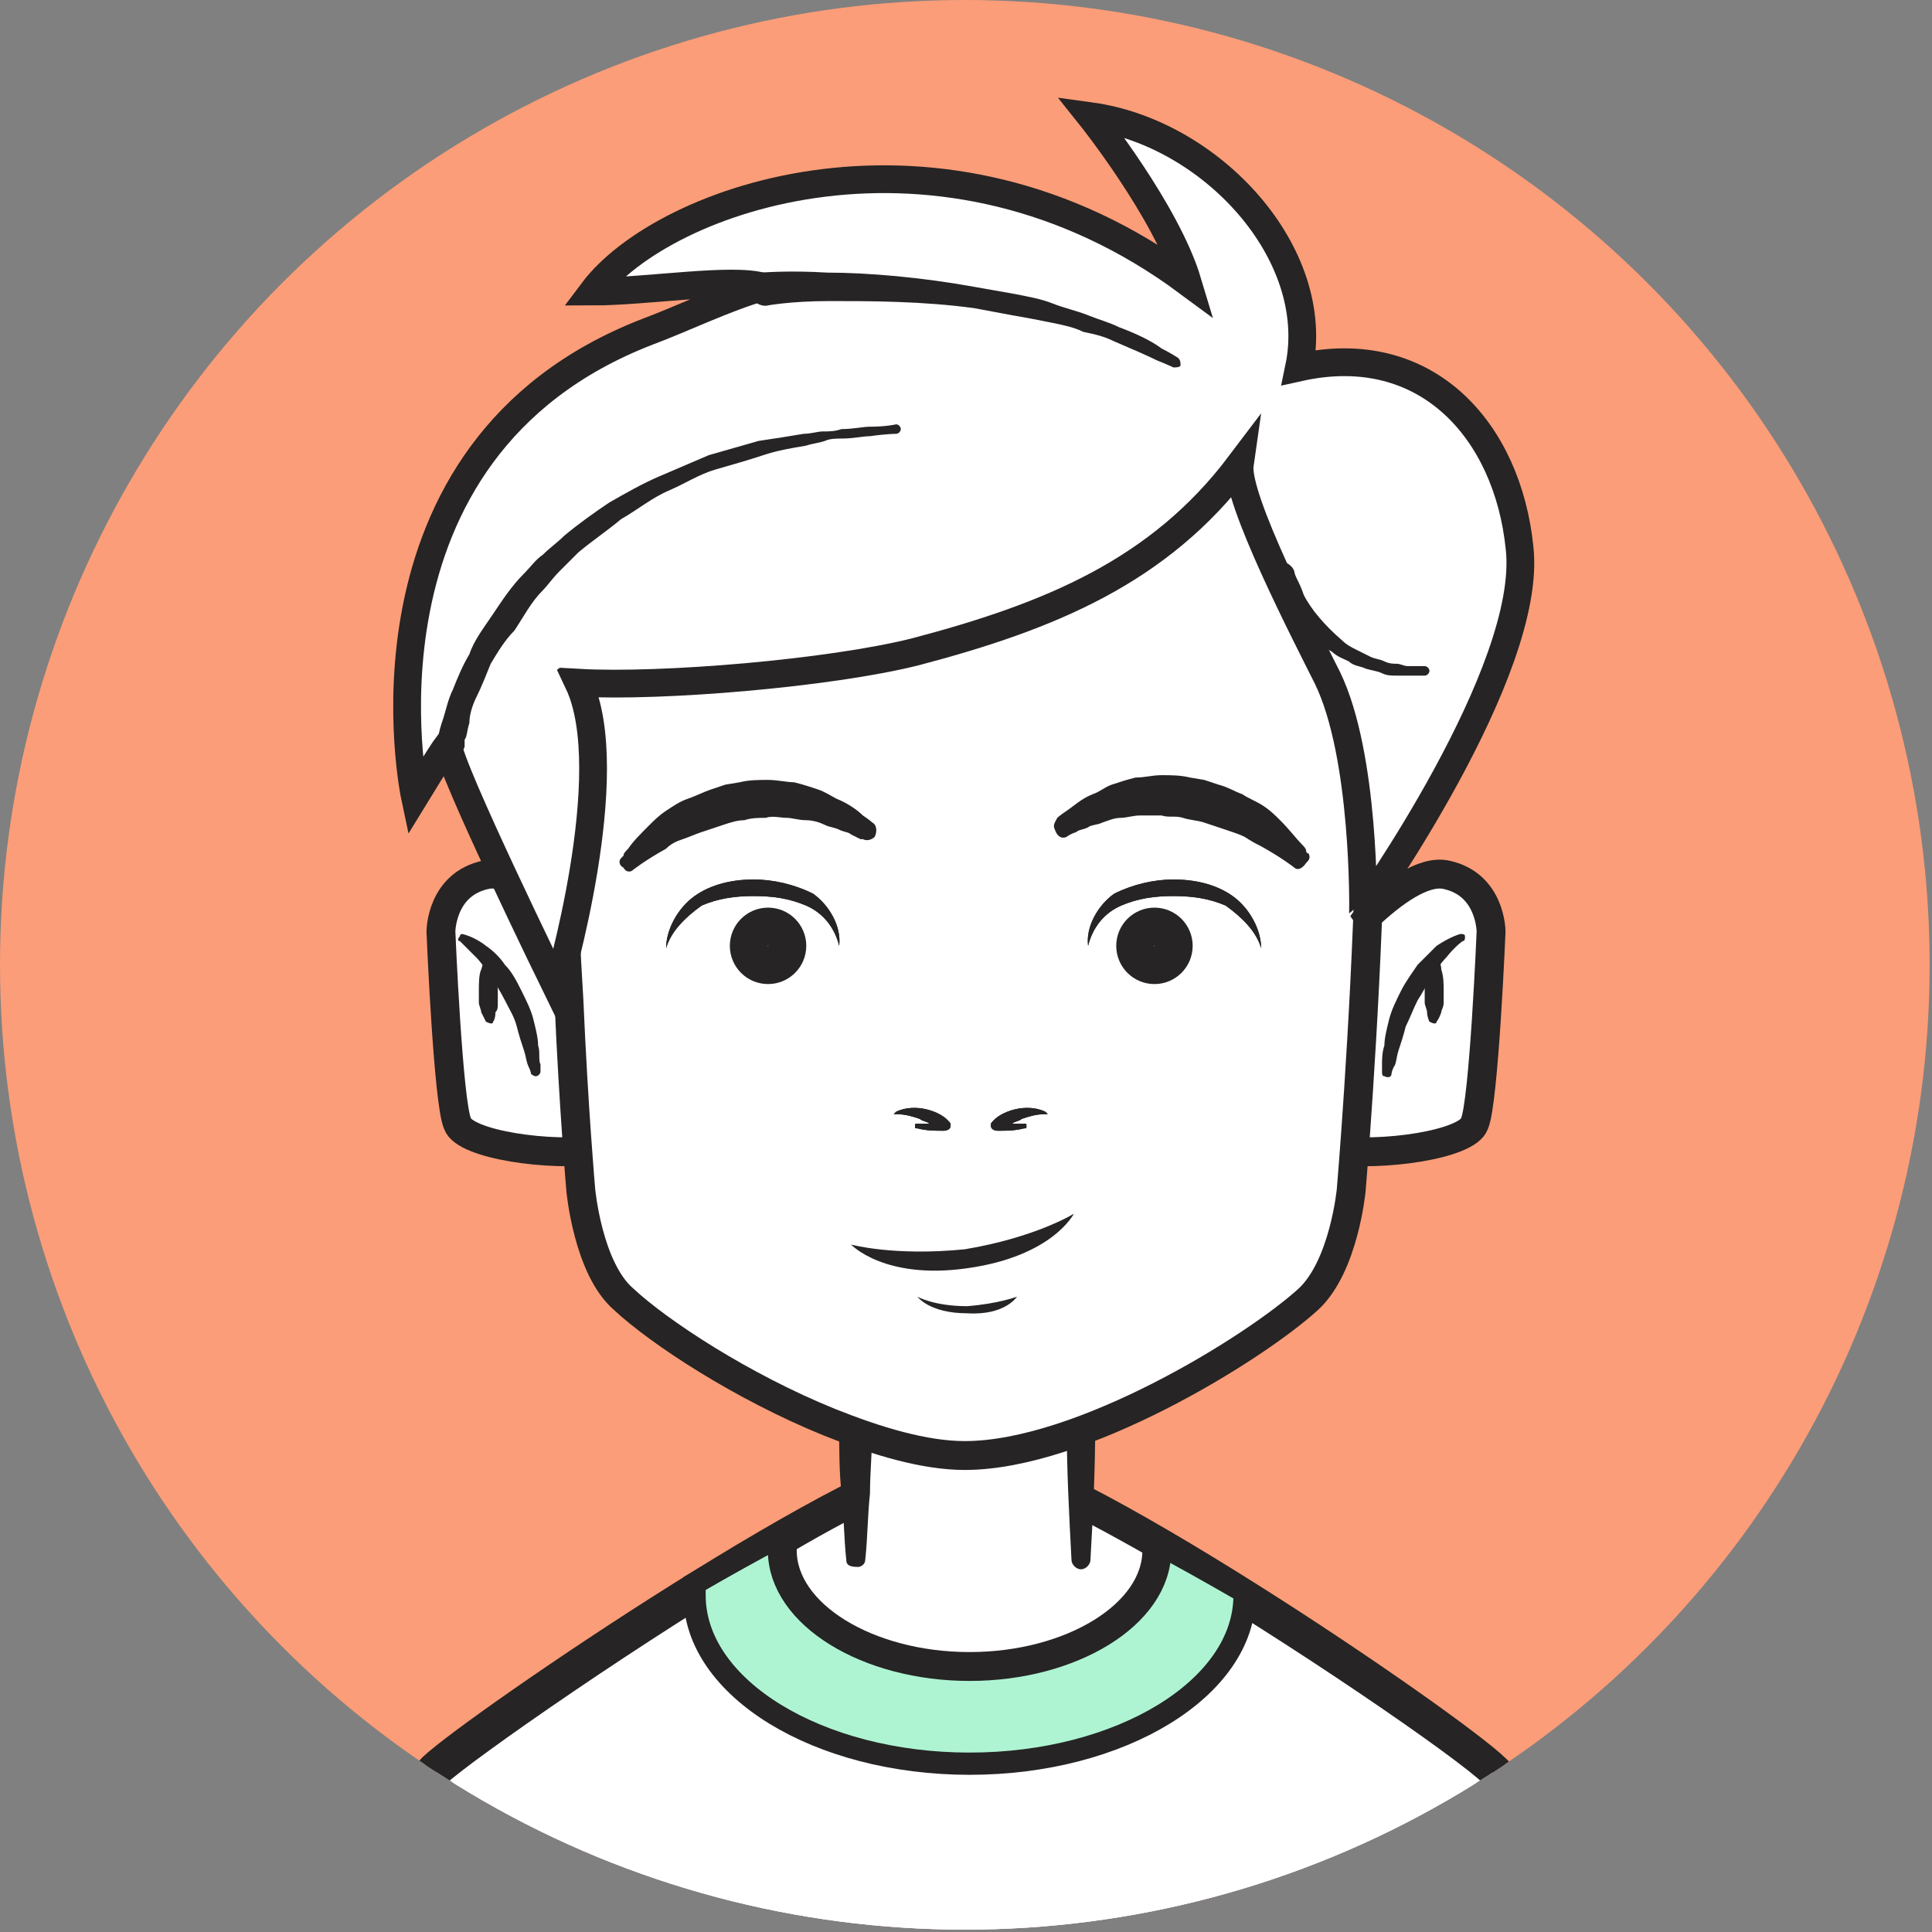 <?xml version="1.0" encoding="utf-8"?>
<!-- Generator: Adobe Illustrator 19.0.0, SVG Export Plug-In . SVG Version: 6.00 Build 0)  -->
<svg version="1.1" id="OBJECTS" xmlns="http://www.w3.org/2000/svg" xmlns:xlink="http://www.w3.org/1999/xlink" x="0px" y="0px"
	 viewBox="0 0 81.5 81.5" style="enable-background:new 0 0 81.5 81.5;" xml:space="preserve">
<rect x="0" y="0" width="81.5" height="81.5" fill="#808080" stroke="none"/>
<style type="text/css">
	.st0{clip-path:url(#SVGID_2_);}
	.st1{fill:#FFFFFF;stroke:#262424;stroke-width:1.624;stroke-miterlimit:10;}
	.st2{fill:#FFFFFF;stroke:#262424;stroke-width:1.218;stroke-miterlimit:10;}
	.st3{fill:#AEF4D3;stroke:#262424;stroke-width:0.938;stroke-miterlimit:10;}
	.st4{fill:#FFFFFF;}
	.st5{fill:#262424;}
	.st6{fill:#FFFFFF;stroke:#262424;stroke-width:1.171;stroke-miterlimit:10;}
	.st7{fill:#FFFFFF;stroke:#262424;stroke-width:1.624;stroke-linecap:round;stroke-linejoin:round;stroke-miterlimit:10;}
</style>
<g>
	<defs>
		<circle id="SVGID_1_" cx="40.7" cy="40.7" r="40.7"/>
	</defs>
	<use xlink:href="#SVGID_1_"  style="overflow:visible;fill:#FB9D78;"/>
	<clipPath id="SVGID_2_">
		<use xlink:href="#SVGID_1_"  style="overflow:visible;"/>
	</clipPath>
	<g class="st0">
		<path class="st1" d="M63,74.8C61.2,73,44.5,61.6,40.7,61.6c-3.8,0-20.5,11.4-22.3,13.1c-1.8,1.7-4,16.4-4,16.4h26.3H67
			C67,91.2,64.9,76.5,63,74.8z"/>
		<path class="st2" d="M67,91.2H14.4c0,0,2.2-14.7,4-16.4c1.2-1.1,8.5-6.2,14.5-9.7c3.4-2,6.4-3.4,7.8-3.4c1.4,0,4.6,1.6,8.1,3.6
			c6,3.5,13.1,8.4,14.2,9.5C64.9,76.5,67,91.2,67,91.2z"/>
		<path class="st3" d="M52.5,67.3c0,3.9-5.2,7.1-11.6,7.1c-6.4,0-11.6-3.2-11.6-7.1c0-0.2,0-0.4,0-0.5c5-2.9,9.4-5,11.3-5
			c2,0,6.6,2.3,11.8,5.3C52.5,67.1,52.5,67.2,52.5,67.3z"/>
		<path class="st2" d="M48.8,65.4c0,2.7-3.6,4.9-7.9,4.9s-7.9-2.2-7.9-4.9c0-0.1,0-0.2,0-0.4c3.4-2,6.4-3.4,7.8-3.4
			c1.4,0,4.6,1.6,8.1,3.6C48.8,65.3,48.8,65.3,48.8,65.4z"/>
		<g>
			<polyline class="st4" points="36,65.8 36,54.6 45.5,54.6 45.5,65.8 			"/>
			<path class="st5" d="M35.7,65.8c-0.1-0.9-0.1-1.9-0.2-2.8c-0.1-0.9-0.1-1.9-0.1-2.8c-0.1-1.9-0.1-3.8-0.2-5.6
				c0-0.4,0.3-0.8,0.8-0.8l0,0l0,0c3.2,0,6.3,0,9.5,0l0,0c0.4,0,0.8,0.4,0.8,0.8c0,1.9-0.1,3.8-0.1,5.6c0,1.9-0.1,3.8-0.2,5.6
				c0,0.2-0.2,0.4-0.4,0.4c-0.2,0-0.4-0.2-0.4-0.4c-0.1-1.9-0.2-3.8-0.2-5.6c0-1.9-0.1-3.8-0.1-5.6l0.8,0.8c-3.2,0-6.3,0-9.5,0
				l0.8-0.8c0,1.9-0.1,3.8-0.2,5.6c0,0.9-0.1,1.9-0.1,2.8c-0.1,0.9-0.1,1.9-0.2,2.8c0,0.2-0.2,0.3-0.3,0.3
				C35.8,66.1,35.7,66,35.7,65.8z"/>
		</g>
		<g>
			<path class="st2" d="M55.8,40.7c0,0,3.3-4.2,5.2-3.8c1.9,0.4,1.9,2.4,1.9,2.4s-0.3,7.2-0.7,8.1c-0.3,0.9-4,1.4-5.9,1.1L55.8,40.7
				z"/>
			<path class="st2" d="M25.7,40.7c0,0-3.3-4.2-5.2-3.8c-1.9,0.4-1.9,2.4-1.9,2.4s0.3,7.2,0.7,8.1c0.3,0.9,4,1.4,5.9,1.1L25.7,40.7z
				"/>
		</g>
		<path class="st2" d="M57,50.2c0,0-0.3,3.2-1.8,4.6c-2.3,2.1-9.6,6.6-14.5,6.6C39,61.4,37,60.8,35,60c-3.7-1.5-7.2-3.8-8.7-5.2
			c-1.5-1.3-1.8-4.6-1.8-4.6s-0.3-3.4-0.5-8C23.5,34,23.2,22,25.1,19.6c3.7-4.6,15.6-4.9,15.6-4.9s11.8,0.3,15.6,4.9
			C59.3,23.3,57,50.2,57,50.2z"/>
		<path class="st5" d="M42.9,54.7c0,0-0.8,0.3-2.1,0.4c-1.4,0-2.1-0.4-2.1-0.4s0.5,0.7,2.1,0.7C42.4,55.5,42.9,54.7,42.9,54.7z"/>
		<path class="st5" d="M45.3,51.2c0,0-1.6,1-4.6,1.5c-3,0.3-4.8-0.2-4.8-0.2s1.4,1.5,4.9,1C44.4,53,45.3,51.2,45.3,51.2z"/>
		<path class="st5" d="M28.1,40c0-0.8,0.5-1.7,1.2-2.2c0.7-0.5,1.6-0.7,2.5-0.7c0.8,0,1.7,0.2,2.5,0.6c0.7,0.5,1.2,1.4,1.1,2.2
			c-0.2-0.8-0.7-1.4-1.4-1.7c-0.7-0.3-1.4-0.4-2.2-0.4c-0.8,0-1.5,0.1-2.2,0.4C28.9,38.7,28.3,39.3,28.1,40z"/>
		<path class="st5" d="M28.1,40c0-0.8,0.5-1.7,1.2-2.2c0.7-0.5,1.6-0.7,2.5-0.7c0.8,0,1.7,0.2,2.5,0.6c0.7,0.5,1.2,1.4,1.1,2.2
			c-0.2-0.8-0.7-1.4-1.4-1.7c-0.7-0.3-1.4-0.4-2.2-0.4c-0.8,0-1.5,0.1-2.2,0.4C28.9,38.7,28.3,39.3,28.1,40z"/>
		<g>
			<path class="st4" d="M26.4,36.4c0,0,4.1-5.2,10.1-1.3"/>
			<path class="st5" d="M26.2,36.2c0,0,0,0,0.1-0.1c0-0.1,0.1-0.2,0.2-0.3c0.2-0.3,0.5-0.6,0.9-1c0.2-0.2,0.4-0.4,0.7-0.6
				c0.3-0.2,0.6-0.4,0.9-0.5c0.3-0.1,0.7-0.3,1-0.4l0.6-0.2l0.6-0.1c0.4-0.1,0.8-0.1,1.2-0.1c0.4,0,0.8,0.1,1.1,0.1
				c0.4,0.1,0.7,0.2,1,0.3c0.3,0.1,0.6,0.3,0.8,0.4c0.5,0.2,0.9,0.5,1.1,0.7c0.3,0.2,0.4,0.3,0.4,0.3c0.2,0.1,0.2,0.4,0.1,0.6
				c-0.1,0.1-0.3,0.2-0.5,0.1l-0.1,0c0,0-0.2-0.1-0.4-0.2c-0.1-0.1-0.3-0.1-0.5-0.2c-0.2-0.1-0.4-0.1-0.6-0.2
				c-0.2-0.1-0.5-0.2-0.8-0.2c-0.3,0-0.6-0.1-0.8-0.1c-0.3,0-0.6-0.1-0.9,0c-0.3,0-0.6,0-0.9,0.1c-0.3,0-0.6,0.1-0.9,0.2
				c-0.3,0.1-0.6,0.2-0.9,0.3c-0.3,0.1-0.5,0.2-0.8,0.3c-0.3,0.1-0.5,0.2-0.7,0.4c-0.9,0.5-1.4,0.9-1.4,0.9l0,0
				c-0.1,0.1-0.3,0.1-0.4-0.1C26.1,36.5,26.1,36.3,26.2,36.2z"/>
		</g>
		<path class="st5" d="M53.2,40c0-0.8-0.5-1.7-1.2-2.2c-0.7-0.5-1.6-0.7-2.5-0.7c-0.8,0-1.7,0.2-2.5,0.6c-0.7,0.5-1.2,1.4-1.1,2.2
			c0.2-0.8,0.7-1.4,1.4-1.7c0.7-0.3,1.4-0.4,2.2-0.4c0.8,0,1.5,0.1,2.2,0.4C52.4,38.7,53,39.3,53.2,40z"/>
		<path class="st5" d="M53.2,40c0-0.8-0.5-1.7-1.2-2.2c-0.7-0.5-1.6-0.7-2.5-0.7c-0.8,0-1.7,0.2-2.5,0.6c-0.7,0.5-1.2,1.4-1.1,2.2
			c0.2-0.8,0.7-1.4,1.4-1.7c0.7-0.3,1.4-0.4,2.2-0.4c0.8,0,1.5,0.1,2.2,0.4C52.4,38.7,53,39.3,53.2,40z"/>
		<g>
			<path class="st4" d="M54.9,36.4c0,0-4.1-5.2-10.1-1.3"/>
			<path class="st5" d="M54.6,36.6c0,0-0.5-0.4-1.4-0.9c-0.2-0.1-0.4-0.2-0.7-0.4c-0.2-0.1-0.5-0.2-0.8-0.3
				c-0.3-0.1-0.6-0.2-0.9-0.3c-0.3-0.1-0.6-0.1-0.9-0.2c-0.3-0.1-0.6,0-0.9-0.1c-0.3,0-0.6,0-0.9,0c-0.3,0-0.6,0.1-0.8,0.1
				c-0.3,0-0.5,0.1-0.8,0.2c-0.2,0.1-0.5,0.1-0.6,0.2c-0.2,0.1-0.4,0.1-0.5,0.2c-0.3,0.1-0.4,0.2-0.4,0.2l0,0
				c-0.2,0.1-0.4,0-0.5-0.3c-0.1-0.2,0-0.3,0.1-0.5c0,0,0.1-0.1,0.4-0.3c0.3-0.2,0.6-0.5,1.1-0.7c0.3-0.1,0.5-0.3,0.8-0.4
				c0.3-0.1,0.6-0.2,1-0.3c0.4,0,0.7-0.1,1.1-0.1c0.4,0,0.8,0,1.2,0.1l0.6,0.1l0.6,0.2c0.4,0.1,0.7,0.3,1,0.4
				c0.3,0.2,0.6,0.3,0.9,0.5c0.3,0.2,0.5,0.4,0.7,0.6c0.4,0.4,0.7,0.8,0.9,1c0.1,0.1,0.2,0.2,0.2,0.3c0,0.1,0.1,0.1,0.1,0.1
				c0.1,0.2,0,0.3-0.1,0.4C54.9,36.7,54.7,36.7,54.6,36.6L54.6,36.6z"/>
		</g>
		<g>
			<path class="st5" d="M44.1,46.9c-0.4-0.2-0.9-0.2-1.3-0.1c-0.4,0.1-0.8,0.3-1,0.6l0,0c0,0,0,0.1,0,0.1c0,0.1,0.1,0.2,0.3,0.2
				c0.4,0,0.7,0,1.1-0.1c0.1,0,0.1,0,0.1-0.1c0-0.1,0-0.1-0.1-0.1c-0.2,0-0.3,0-0.5,0c0.1-0.1,0.3-0.1,0.4-0.2
				c0.3-0.1,0.6-0.2,1-0.2h0c0,0,0.1,0,0.1,0C44.2,47,44.2,47,44.1,46.9z"/>
			<path class="st5" d="M44.1,46.9c-0.4-0.2-0.9-0.2-1.3-0.1c-0.4,0.1-0.8,0.3-1,0.6l0,0c0,0,0,0.1,0,0.1c0,0.1,0.1,0.2,0.3,0.2
				c0.4,0,0.7,0,1.1-0.1c0.1,0,0.1,0,0.1-0.1c0-0.1,0-0.1-0.1-0.1c-0.2,0-0.3,0-0.5,0c0.1-0.1,0.3-0.1,0.4-0.2
				c0.3-0.1,0.6-0.2,1-0.2h0c0,0,0.1,0,0.1,0C44.2,47,44.2,47,44.1,46.9z"/>
			<path class="st5" d="M37.8,46.9c0.4-0.2,0.9-0.2,1.3-0.1c0.4,0.1,0.8,0.3,1,0.6l0,0c0,0,0,0.1,0,0.1c0,0.1-0.1,0.2-0.3,0.2
				c-0.4,0-0.7,0-1.1-0.1c-0.1,0-0.1,0-0.1-0.1c0-0.1,0-0.1,0.1-0.1c0.2,0,0.3,0,0.5,0c-0.1-0.1-0.3-0.1-0.4-0.2
				c-0.3-0.1-0.6-0.2-1-0.2h0c0,0-0.1,0-0.1,0C37.7,47,37.7,47,37.8,46.9z"/>
			<path class="st5" d="M37.8,46.9c0.4-0.2,0.9-0.2,1.3-0.1c0.4,0.1,0.8,0.3,1,0.6l0,0c0,0,0,0.1,0,0.1c0,0.1-0.1,0.2-0.3,0.2
				c-0.4,0-0.7,0-1.1-0.1c-0.1,0-0.1,0-0.1-0.1c0-0.1,0-0.1,0.1-0.1c0.2,0,0.3,0,0.5,0c-0.1-0.1-0.3-0.1-0.4-0.2
				c-0.3-0.1-0.6-0.2-1-0.2h0c0,0-0.1,0-0.1,0C37.7,47,37.7,47,37.8,46.9z"/>
		</g>
		<g>
			<g>
				<path class="st5" d="M57.6,37.9c0.3,0,0.3-0.7,0-0.7C57.2,37.2,57.3,37.9,57.6,37.9L57.6,37.9z"/>
			</g>
		</g>
		<g>
			<path class="st6" d="M64.1,23.1c-0.5-4.9-3.9-8.8-9.3-7.6c1-4.8-3.7-9.9-8.8-10.6c0,0,3.2,4,4.1,7C39.7,4.2,28,8.3,25,12.3
				c2.3,0,5.9-0.6,7.2-0.2c-1.7,0.5-3.3,1.3-4.9,1.9c-12.9,5-9.8,19.6-9.8,19.6s1.1-1.8,1.4-2.2c0,0.9,4.6,10.3,4.6,10.3
				s2.7-9.1,0.9-12.9c3.5,0.2,10.6-0.4,14.2-1.3c5.7-1.5,10.3-3.4,13.7-7.9c-0.2,1.4,2.8,7.2,3.7,9c1.6,3.3,1.5,9.8,1.5,9.8
				S64.7,28.3,64.1,23.1z"/>
			<g>
				<path class="st4" d="M32.2,12.1c0,0,10.3-1,17.4,3.1"/>
				<path class="st5" d="M32.1,11.5c0,0,1.2-0.1,2.8,0c1.7,0,4,0.2,6.2,0.6c0.6,0.1,1.1,0.2,1.7,0.3c0.5,0.1,1.1,0.2,1.6,0.4
					c0.5,0.2,1,0.3,1.5,0.5c0.5,0.2,0.9,0.3,1.3,0.5c0.8,0.3,1.4,0.6,1.8,0.9c0.4,0.2,0.7,0.4,0.7,0.4c0.1,0.1,0.1,0.2,0.1,0.3
					c0,0.1-0.2,0.1-0.3,0.1l0,0c0,0-0.2-0.1-0.7-0.3c-0.4-0.2-1.1-0.5-1.8-0.8c-0.4-0.2-0.8-0.3-1.3-0.4c-0.4-0.2-0.9-0.3-1.4-0.4
					c-0.5-0.1-1-0.2-1.6-0.3c-0.5-0.1-1.1-0.2-1.6-0.3c-2.2-0.3-4.4-0.3-6.1-0.3c-1.7,0-2.7,0.2-2.7,0.2c-0.3,0-0.6-0.2-0.6-0.5
					C31.6,11.8,31.8,11.5,32.1,11.5C32.1,11.5,32.1,11.5,32.1,11.5L32.1,11.5z"/>
			</g>
			<g>
				<path class="st4" d="M19,31.5c0,0,1.8-12.9,18.7-13.5"/>
				<path class="st5" d="M18.4,31.4c0,0,0-0.1,0.1-0.3c0-0.2,0.1-0.5,0.2-0.8c0.1-0.3,0.2-0.8,0.4-1.2c0.2-0.5,0.4-1,0.7-1.5
					c0.2-0.6,0.6-1.1,1-1.7c0.4-0.6,0.8-1.2,1.3-1.7c0.3-0.3,0.5-0.6,0.8-0.8c0.3-0.3,0.6-0.5,0.9-0.8c0.6-0.5,1.3-1,1.9-1.4
					c0.7-0.4,1.4-0.8,2.1-1.1c0.7-0.3,1.4-0.6,2.1-0.9c0.7-0.2,1.4-0.4,2.1-0.6c0.7-0.1,1.3-0.2,1.9-0.3c0.3,0,0.6-0.1,0.8-0.1
					c0.3,0,0.5,0,0.8-0.1c0.5,0,0.9-0.1,1.2-0.1c0.7,0,1.1-0.1,1.1-0.1c0.1,0,0.2,0.1,0.2,0.2c0,0.1-0.1,0.2-0.2,0.2l0,0
					c0,0-0.4,0-1.1,0.1c-0.3,0-0.7,0.1-1.2,0.1c-0.2,0-0.5,0-0.7,0.1c-0.3,0.1-0.5,0.1-0.8,0.2c-0.6,0.1-1.2,0.2-1.8,0.4
					c-0.6,0.2-1.3,0.4-2,0.6c-0.7,0.2-1.3,0.6-2,0.9c-0.7,0.3-1.3,0.8-2,1.2c-0.6,0.5-1.2,0.9-1.8,1.4c-0.3,0.3-0.5,0.5-0.8,0.8
					c-0.3,0.3-0.5,0.6-0.7,0.8c-0.5,0.5-0.8,1.1-1.2,1.7C21.3,27,21,27.5,20.7,28c-0.2,0.5-0.4,1-0.6,1.4c-0.2,0.4-0.3,0.8-0.3,1.1
					c-0.1,0.3-0.1,0.6-0.2,0.7c0,0.2,0,0.3,0,0.3l0,0c-0.1,0.3-0.4,0.5-0.7,0.5S18.4,31.7,18.4,31.4C18.4,31.4,18.4,31.4,18.4,31.4z
					"/>
			</g>
			<g>
				<path class="st4" d="M54,24.3c0,0,1.4,4.2,6.1,4.1"/>
				<path class="st5" d="M54.6,24.1c0,0,0,0.1,0.1,0.3c0.1,0.2,0.2,0.4,0.3,0.7c0.3,0.6,0.9,1.3,1.6,1.9c0.2,0.2,0.4,0.3,0.6,0.4
					c0.2,0.1,0.4,0.2,0.6,0.3c0.2,0.1,0.4,0.1,0.6,0.2c0.2,0.1,0.4,0.1,0.5,0.1c0.2,0,0.3,0.1,0.5,0.1c0.1,0,0.3,0,0.4,0
					c0.2,0,0.3,0,0.3,0l0,0c0.1,0,0.2,0.1,0.2,0.2c0,0.1-0.1,0.2-0.2,0.2c0,0-0.1,0-0.3,0c-0.1,0-0.2,0-0.4,0c-0.2,0-0.3,0-0.5,0
					c-0.2,0-0.4,0-0.6-0.1c-0.2-0.1-0.4-0.1-0.7-0.2c-0.2-0.1-0.5-0.1-0.7-0.3c-0.2-0.1-0.5-0.2-0.7-0.4c-0.9-0.5-1.6-1.3-2.1-2
					c-0.2-0.3-0.4-0.6-0.5-0.8c-0.1-0.2-0.2-0.4-0.2-0.3c-0.1-0.3,0.1-0.6,0.4-0.7C54.1,23.6,54.5,23.8,54.6,24.1z"/>
			</g>
		</g>
		<g>
			<path class="st5" d="M25.1,78.5l-0.8,12.8c0,0.3-0.3,0.6-0.6,0.6c-0.3,0-0.6-0.3-0.6-0.6c0,0,0,0,0,0l1.7-12.7
				c0-0.1,0.1-0.2,0.2-0.2C25,78.3,25.1,78.4,25.1,78.5z"/>
		</g>
		<g>
			<path class="st5" d="M56.6,78.4l1.7,12.7c0,0.3-0.2,0.6-0.5,0.7c-0.3,0-0.6-0.2-0.7-0.5c0,0,0,0,0,0l-0.8-12.8
				c0-0.1,0.1-0.2,0.2-0.2C56.5,78.3,56.6,78.3,56.6,78.4z"/>
		</g>
		<g>
			<g>
				<path class="st4" d="M20.7,43.1c0,0-0.1-1.1,0-2.7"/>
				<path class="st5" d="M20.5,43.1c0,0-0.1-0.2-0.2-0.4c0-0.1-0.1-0.3-0.1-0.4c0-0.2,0-0.3,0-0.5c0-0.3,0-0.7,0.1-0.9
					c0.1-0.3,0.1-0.4,0.1-0.4c0-0.1,0.2-0.2,0.3-0.1c0.1,0,0.1,0.1,0.1,0.1c0,0,0.1,0.2,0.1,0.4c0,0.3,0.1,0.6,0.1,0.9
					c0,0.2,0,0.3,0,0.5c0,0.2,0,0.3-0.1,0.4c0,0.3-0.1,0.4-0.1,0.4l0,0C20.8,43.2,20.7,43.2,20.5,43.1
					C20.6,43.1,20.5,43.1,20.5,43.1z"/>
			</g>
			<g>
				<path class="st5" d="M19.5,39.4c0,0,0.5,0.1,1,0.5c0.3,0.2,0.6,0.5,0.8,0.8c0.3,0.3,0.5,0.7,0.7,1.1c0.2,0.4,0.4,0.8,0.5,1.2
					c0.1,0.4,0.2,0.8,0.2,1.1c0.1,0.3,0,0.6,0.1,0.8c0,0.2,0,0.3,0,0.3c0,0.1-0.1,0.2-0.2,0.2c-0.1,0-0.2-0.1-0.2-0.1l0,0
					c0,0,0-0.1-0.1-0.3c-0.1-0.2-0.1-0.4-0.2-0.7c-0.1-0.3-0.2-0.6-0.3-1c-0.1-0.4-0.3-0.7-0.5-1.1c-0.2-0.4-0.4-0.7-0.6-1
					c-0.2-0.3-0.4-0.6-0.6-0.8c-0.4-0.4-0.7-0.7-0.7-0.7c-0.1,0-0.1-0.1,0-0.2C19.4,39.4,19.5,39.4,19.5,39.4z"/>
			</g>
		</g>
		<g>
			<g>
				<path class="st4" d="M60.5,43.1c0,0,0.1-1.1,0-2.7"/>
				<path class="st5" d="M60.3,43.1c0,0-0.1-0.2-0.1-0.4c0-0.1-0.1-0.3-0.1-0.4c0-0.2,0-0.3,0-0.5c0-0.3,0-0.7,0.1-0.9
					c0-0.3,0.1-0.4,0.1-0.4c0-0.1,0.2-0.2,0.3-0.1c0.1,0,0.1,0.1,0.1,0.1c0,0,0.1,0.2,0.1,0.4c0.1,0.3,0.1,0.6,0.1,0.9
					c0,0.2,0,0.3,0,0.5c0,0.2-0.1,0.3-0.1,0.4c-0.1,0.3-0.2,0.4-0.2,0.4C60.6,43.2,60.5,43.2,60.3,43.1
					C60.4,43.1,60.3,43.1,60.3,43.1L60.3,43.1z"/>
			</g>
			<g>
				<path class="st5" d="M61.7,39.7c0,0-0.3,0.2-0.7,0.7c-0.2,0.2-0.4,0.5-0.6,0.8c-0.2,0.3-0.4,0.7-0.6,1c-0.2,0.4-0.3,0.7-0.5,1.1
					c-0.1,0.4-0.2,0.7-0.3,1c-0.1,0.3-0.1,0.6-0.2,0.7c-0.1,0.2-0.1,0.3-0.1,0.3l0,0c0,0.1-0.1,0.2-0.3,0.1c-0.1,0-0.1-0.1-0.1-0.2
					c0,0,0-0.1,0-0.3c0-0.2,0-0.5,0.1-0.8c0-0.3,0.1-0.7,0.2-1.1c0.1-0.4,0.3-0.8,0.5-1.2c0.2-0.4,0.5-0.8,0.7-1.1
					c0.3-0.3,0.6-0.6,0.8-0.8c0.6-0.4,1-0.5,1-0.5c0.1,0,0.2,0,0.2,0.1C61.8,39.6,61.8,39.7,61.7,39.7z"/>
			</g>
		</g>
	</g>
</g>
<g>
	<circle class="st7" cx="32.4" cy="39.9" r="0.8"/>
	<circle class="st7" cx="48.7" cy="39.9" r="0.8"/>
</g>
</svg>
